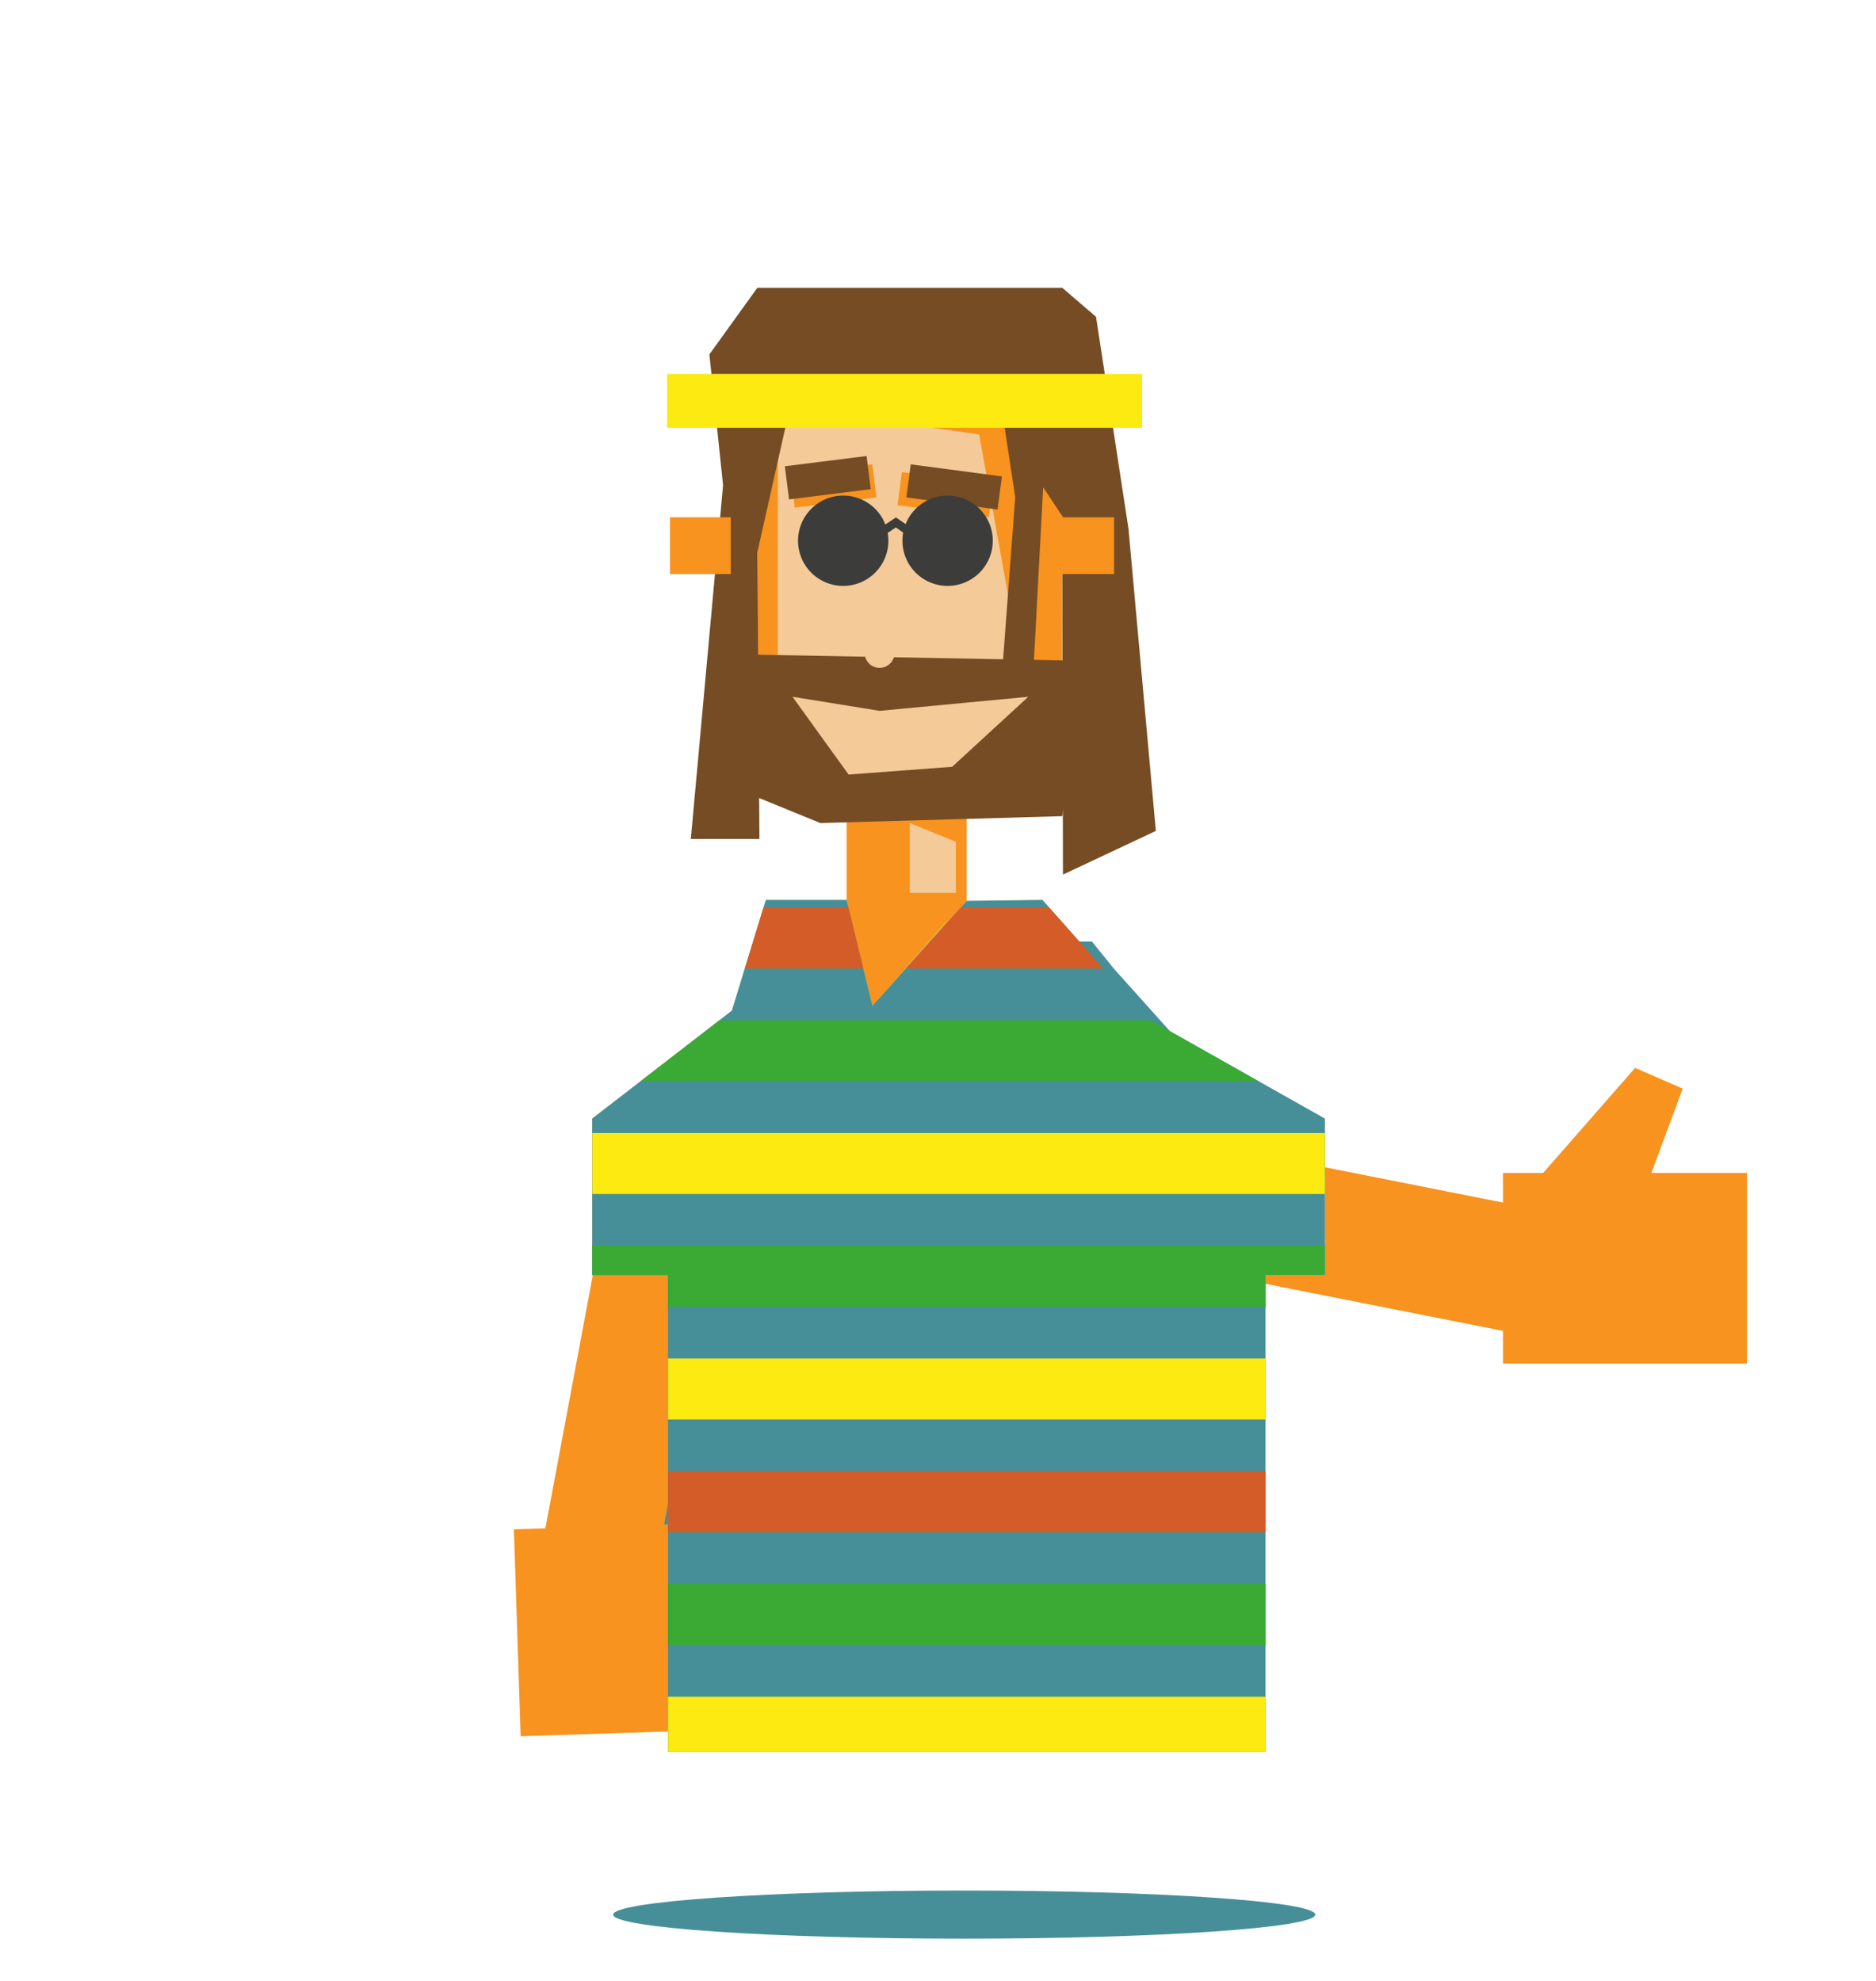 <svg xmlns="http://www.w3.org/2000/svg" viewBox="0 0 226.4 239.08"><defs><style>.cls-1,.cls-13,.cls-8{fill:none;stroke-miterlimit:10;}.cls-1,.cls-8{stroke:#f7931e;}.cls-1{stroke-width:15.19px;}.cls-2{fill:#f7931e;}.cls-3{fill:#468f99;}.cls-4{fill:#e8d6bc;}.cls-5{fill:#f4ca98;}.cls-6{fill:#754c24;}.cls-7{fill:#e5aa3c;}.cls-8{stroke-width:14px;}.cls-9{fill:#d45c28;}.cls-10{fill:#fcea10;}.cls-11{fill:#3aaa35;}.cls-12{fill:#3c3c3b;}.cls-13{stroke:#3c3c3b;}</style></defs><title>jesus_hippie</title><g id="Ebene_8" data-name="Ebene 8"><line class="cls-1" x1="137.83" y1="144.24" x2="184.33" y2="153.46"/><rect class="cls-2" x="181.39" y="141.56" width="29.44" height="23"/><polygon class="cls-2" points="203.07 131.38 197.33 128.88 185.24 142.69 196.46 149.2 203.07 131.38"/><path class="cls-3" d="M158.73,231.07c0,1.6-19,2.9-42.36,2.9S74,232.67,74,231.07s19-2.91,42.35-2.91S158.73,229.46,158.73,231.07Z"/><polygon class="cls-2" points="128.19 91.66 123.21 95.46 91.4 95.46 91.4 42.77 128.19 42.77 128.19 91.66"/><rect class="cls-2" x="102.17" y="89.92" width="14.49" height="34.54"/><polygon class="cls-4" points="152.72 211.46 80.62 211.46 80.62 147.1 92.43 108.61 102.17 108.61 105.29 121.39 116.67 108.72 125.81 108.61 152.72 139.09 152.72 211.46"/><polygon class="cls-5" points="124.99 90.32 118.17 94.84 93.86 93.53 93.86 48.95 118.17 52.43 124.99 90.32"/><polygon class="cls-6" points="91.65 101.25 83.37 101.25 87.26 58.57 85.61 42.77 91.4 34.73 128.19 34.73 132.27 38.23 136.19 63.82 139.49 100.28 128.28 105.55 128.19 62.27 125.89 58.81 124.71 81 120.95 81 122.52 60 120.52 46.86 109.42 48.1 97.37 48.41 94.87 51.19 91.4 66.65 91.65 101.25"/><polygon class="cls-5" points="115.36 107.75 109.79 107.75 109.79 99.33 115.36 101.59 115.36 107.75"/><path class="cls-2" d="M103.13,65.26a1.45,1.45,0,1,1-1.45-1.44A1.44,1.44,0,0,1,103.13,65.26Z"/><path class="cls-2" d="M114.1,65.26a1.26,1.26,0,1,1-2.51,0,1.26,1.26,0,0,1,2.51,0Z"/><polygon class="cls-6" points="90.66 79 130.78 79.75 128.19 98.5 99 99.33 89.53 95.46 90.66 79"/><polygon class="cls-5" points="95.64 84.09 102.41 93.48 114.91 92.54 124.1 84.09 106.16 85.79 95.64 84.09"/><rect class="cls-2" x="112.08" y="54.15" width="4.03" height="11.1" transform="translate(39.91 164.96) rotate(-82.45)"/><rect class="cls-6" x="113.13" y="53.22" width="4.03" height="11.1" transform="translate(41.76 165.19) rotate(-82.45)"/><rect class="cls-2" x="95.62" y="56.64" width="9.94" height="4.03" transform="translate(-6.52 12.97) rotate(-7.15)"/><rect class="cls-6" x="94.93" y="55.65" width="9.94" height="4.03" transform="translate(-6.4 12.87) rotate(-7.15)"/><path class="cls-5" d="M107.94,79a1.8,1.8,0,1,1-1.78-2A1.9,1.9,0,0,1,107.94,79Z"/><rect class="cls-2" x="127.11" y="62.43" width="7.34" height="6.85"/><rect class="cls-2" x="80.85" y="62.43" width="7.34" height="6.85"/><polygon class="cls-7" points="97.72 133.95 92.43 108.61 80.62 147.1 80.62 211.46 102.17 211.46 97.72 133.95"/><polygon class="cls-4" points="143.34 153.88 159.89 153.88 159.89 135 135.15 121.04 143.34 153.88"/><polygon class="cls-7" points="138.49 134.44 107.2 201.63 87.78 205.3 86.28 186.63 135.15 122.13 138.49 134.44"/><polygon class="cls-7" points="102.19 109.52 100.47 114.16 101.33 127.24 106.16 124.45 114.36 110.9 105.29 121.39 102.19 109.52"/><polygon class="cls-3" points="130.25 113.63 100.47 155.14 80.62 167.54 79.31 171.96 80.62 199.4 104.56 194.69 141.19 124.45 134.44 116.92 131.78 113.63 130.25 113.63"/><polygon class="cls-7" points="83.55 153.88 71.47 153.88 71.47 135 89.53 121.04 83.55 153.88"/><line class="cls-8" x1="79.9" y1="147.3" x2="72.43" y2="187.17"/><rect class="cls-2" x="62.43" y="184.18" width="23" height="24.99" transform="translate(-6.39 2.52) rotate(-1.87)"/><polygon class="cls-7" points="152.72 154.27 142.52 150.59 146.96 156.52 152.72 157.87 152.72 154.27"/><polygon class="cls-3" points="159.89 135 138.42 122.89 125.81 108.61 116.67 108.72 105.29 121.39 102.17 108.61 92.43 108.61 88.33 121.97 71.47 135 71.47 153.88 80.62 153.88 80.62 211.46 152.72 211.46 152.72 153.88 159.89 153.88 159.89 135"/><rect class="cls-9" x="80.62" y="177.56" width="72.1" height="7.36"/><rect class="cls-10" x="80.62" y="204.77" width="72.1" height="6.68"/><polygon class="cls-11" points="71.47 150.34 71.47 153.88 80.62 153.88 80.62 157.7 152.72 157.7 152.72 153.88 159.89 153.88 159.89 150.34 71.47 150.34"/><rect class="cls-10" x="80.62" y="163.95" width="72.1" height="7.36"/><rect class="cls-11" x="80.62" y="191.17" width="72.1" height="7.36"/><polygon class="cls-9" points="115.95 109.52 109.34 116.88 133.12 116.88 126.62 109.52 115.95 109.52"/><polygon class="cls-9" points="92.15 109.52 89.89 116.88 104.19 116.88 102.4 109.52 92.15 109.52"/><rect class="cls-10" x="71.48" y="136.74" width="88.41" height="7.36"/><polygon class="cls-11" points="86.83 123.13 77.31 130.49 151.89 130.49 138.84 123.13 86.83 123.13"/><rect class="cls-10" x="80.5" y="45.13" width="57.33" height="6.5"/><path class="cls-12" d="M119.81,65.26a5.45,5.45,0,1,1-5.45-5.45A5.45,5.45,0,0,1,119.81,65.26Z"/><path class="cls-12" d="M107.21,65.26a5.45,5.45,0,1,1-5.45-5.45A5.45,5.45,0,0,1,107.21,65.26Z"/><polyline class="cls-13" points="105.41 64.85 108.12 63.05 110.52 64.72"/></g></svg>